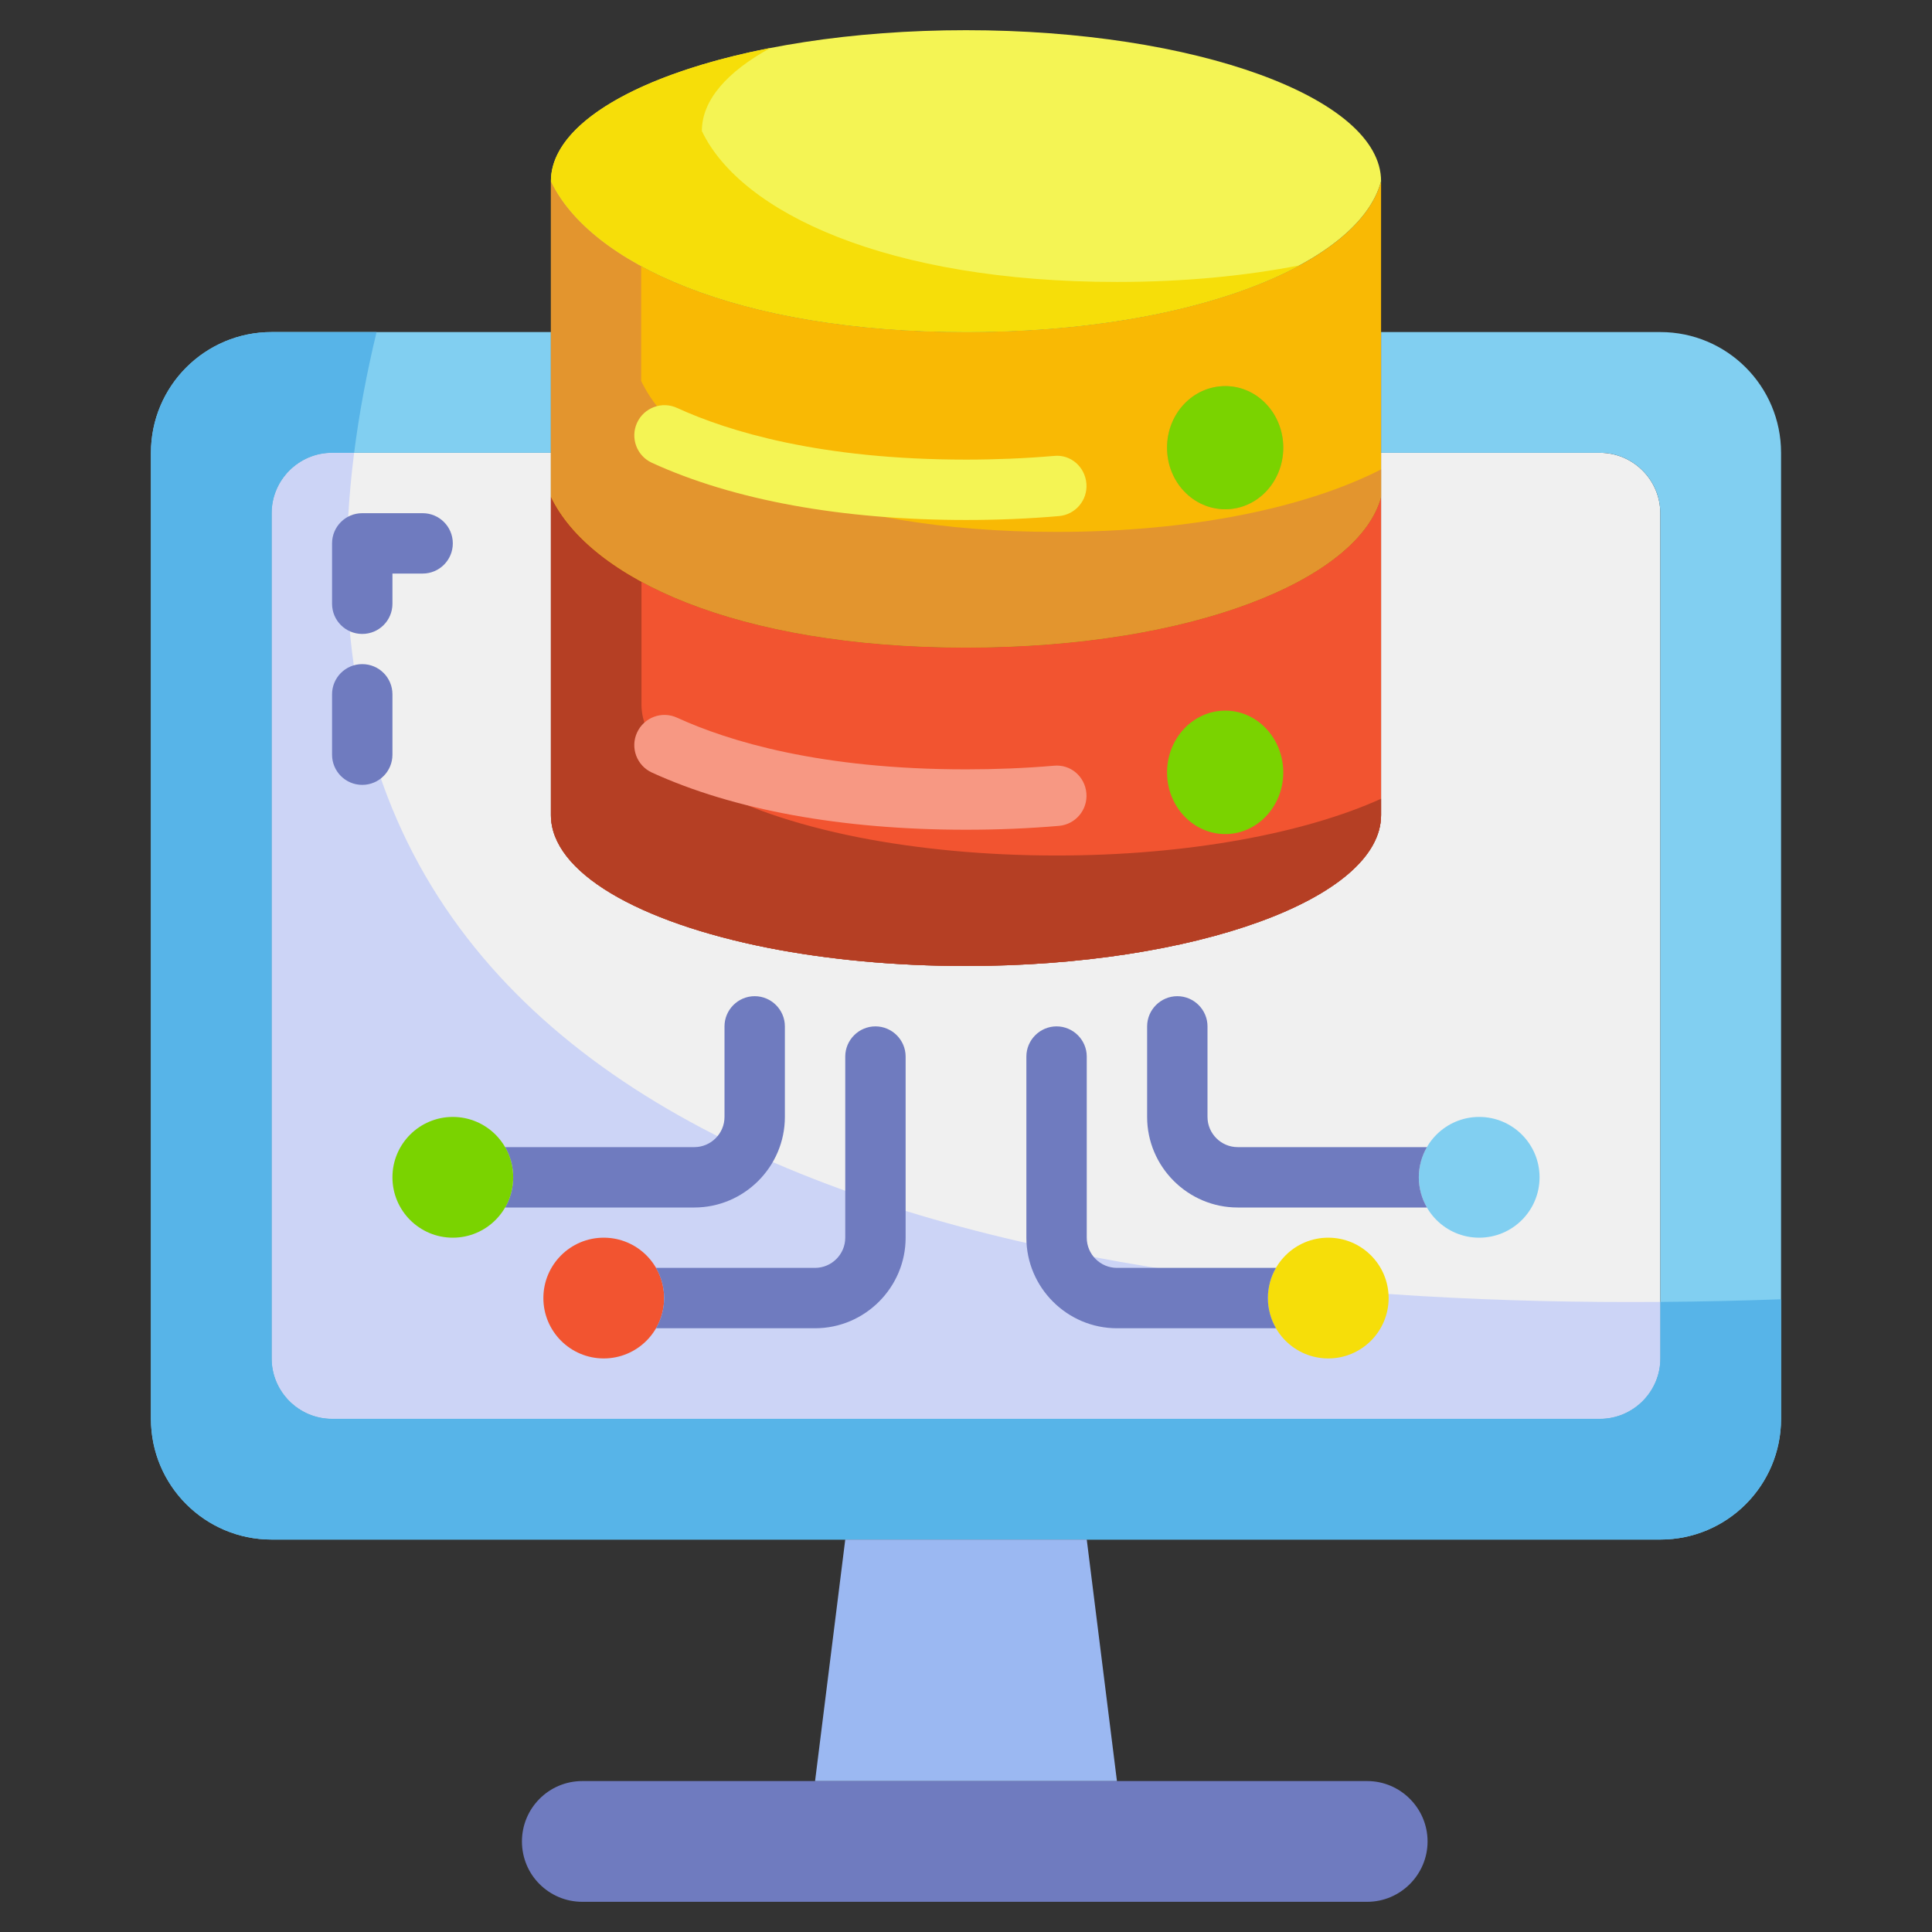 <svg id="flat" height="512" viewBox="0 0 64 64" width="512" xmlns="http://www.w3.org/2000/svg"><rect x="0" y="0" width="64" height="64" fill="#333333" stroke="none"/><path d="m53 15h-7.25v12c0 2.76-6.16 5-13.75 5-2.38 0-4.61-.22-6.55-.6-4.29-.85-7.2-2.5-7.2-4.4v-12h-7.25c-1.1 0-2 .9-2 2v28c0 1.1.9 2 2 2h42c1.1 0 2-.9 2-2v-28c0-1.1-.9-2-2-2z" fill="#f0f0f0"/><path d="m59 15v32c0 2.21-1.79 4-4 4h-19-8-19c-2.21 0-4-1.79-4-4v-32c0-2.21 1.79-4 4-4h9.25v4h-7.25c-1.1 0-2 .9-2 2v28c0 1.1.9 2 2 2h9 33c1.1 0 2-.9 2-2v-28c0-1.1-.9-2-2-2h-7.25v-4h9.25c2.21 0 4 1.79 4 4z" fill="#81cff1"/><path d="m11.731 15h-.731c-1.1 0-2 .9-2 2v28c0 1.1.9 2 2 2h42c1.1 0 2-.9 2-2v-1.872c-20.792.159-46.268-4.54-43.269-28.128z" fill="#ccd4f6"/><path d="m55 43.128v1.872c0 1.1-.9 2-2 2h-33-9c-1.1 0-2-.9-2-2v-28c0-1.1.9-2 2-2h.731c.162-1.277.409-2.61.743-4h-3.474c-2.21 0-4 1.79-4 4v32c0 2.21 1.79 4 4 4h19 8 19c2.21 0 4-1.79 4-4v-3.96c-1.307.048-2.644.078-4 .088z" fill="#57b4e8"/><path d="m45.29 59c1.1 0 2 .9 2 2s-.9 2-2 2h-26c-.55 0-1.05-.22-1.42-.59-.36-.36-.58-.86-.58-1.41 0-1.1.89-2 2-2h7.71 10z" fill="#6f7bbf"/><path d="m45.75 16.45v10.55c0 2.76-6.16 5-13.75 5-2.38 0-4.61-.22-6.55-.6-4.29-.85-7.2-2.5-7.2-4.4v-10.55c1.29 2.71 6.16 5 13.75 5s13.04-2.3 13.75-5z" fill="#f25430"/><path d="m35 28.34c-2.38 0-4.61-.22-6.55-.6-4.29-.85-7.2-2.5-7.2-4.4v-4.07c-1.49-.81-2.5-1.79-3-2.82v10.55c0 1.9 2.91 3.55 7.2 4.4 1.94.38 4.17.6 6.55.6 7.59 0 13.75-2.24 13.75-5v-.54c-2.52 1.14-6.4 1.88-10.75 1.88z" fill="#b53f24"/><path d="m40.59 23.54c-1.07 0-1.93.92-1.93 2.05 0 .84.48 1.56 1.17 1.88.71-.1 1.39-.22 2.03-.35.4-.38.65-.92.65-1.53 0-1.13-.86-2.05-1.92-2.05zm0 0c-1.07 0-1.93.92-1.93 2.05 0 .84.48 1.56 1.17 1.88.71-.1 1.39-.22 2.03-.35.4-.38.65-.92.65-1.53 0-1.13-.86-2.05-1.92-2.05z" fill="#f25430"/><path d="m45.75 15v1.45c-.71 2.7-6.16 5-13.75 5s-12.46-2.29-13.75-5v-1.45-4-5c1.29 2.71 6.16 5 13.75 5s13.04-2.3 13.75-5v5z" fill="#f9b904"/><path d="m34.99 17.62c-7.59 0-12.46-2.29-13.75-5v-3.81c-1.48-.81-2.49-1.77-2.99-2.81v10.45c1.29 2.71 6.16 5 13.75 5s13.04-2.3 13.75-5v-.9c-2.45 1.25-6.22 2.07-10.76 2.07z" fill="#e3952e"/><path d="m40.59 12.79c-1.07 0-1.93.91-1.93 2.04s.86 2.04 1.93 2.04c1.06 0 1.92-.91 1.92-2.04s-.86-2.04-1.92-2.04zm0 0c-1.07 0-1.93.91-1.93 2.04s.86 2.04 1.93 2.04c1.06 0 1.92-.91 1.92-2.04s-.86-2.04-1.92-2.04z" fill="#e3952e"/><path d="m40.59 12.79c1.06 0 1.92.91 1.92 2.04s-.86 2.04-1.92 2.04c-1.07 0-1.93-.91-1.93-2.04s.86-2.04 1.93-2.04z" fill="#7ad300"/><path d="m40.59 23.54c1.06 0 1.92.92 1.92 2.05 0 1.12-.86 2.04-1.92 2.04-1.07 0-1.93-.92-1.93-2.04 0-1.13.86-2.05 1.93-2.05z" fill="#7ad300"/><path d="m32 1c7.59 0 13.75 2.24 13.75 5-.71 2.7-6.16 5-13.75 5s-12.46-2.29-13.75-5c0-2.76 6.16-5 13.75-5z" fill="#f4f454"/><path d="m43.05 8.79c-2.44 1.32-6.33 2.21-11.05 2.21-7.59 0-12.46-2.29-13.75-5 0-1.91 2.94-3.57 7.27-4.41-1.44.79-2.27 1.73-2.27 2.75 1.29 2.71 6.16 5 13.75 5 2.22 0 4.26-.2 6.05-.55z" fill="#f6de09"/><path d="m36 51 1 8h-10l1-8z" fill="#9bb8f2"/><g><path d="m32 17.225c-4.101 0-7.698-.654-10.404-1.894-.502-.229-.723-.823-.493-1.325.229-.501.821-.724 1.325-.493 1.706.781 4.752 1.712 9.572 1.712.994 0 1.972-.041 2.906-.121.562-.063 1.034.361 1.082.91.048.551-.36 1.035-.91 1.082-.991.086-2.027.129-3.078.129z" fill="#f4f454"/></g><g><path d="m32 27.486c-4.103 0-7.7-.655-10.404-1.894-.503-.23-.724-.823-.493-1.325.229-.501.821-.724 1.325-.493 1.705.781 4.75 1.712 9.572 1.712.99 0 1.969-.04 2.907-.12.561-.057 1.034.36 1.081.911s-.361 1.034-.911 1.081c-.995.085-2.03.128-3.077.128z" fill="#f79883"/></g><g><path d="m26 34v3c0 1.65-1.35 3-3 3h-6.27c.17-.29.27-.64.27-1s-.1-.71-.27-1h6.27c.55 0 1-.45 1-1v-3c0-.55.45-1 1-1s1 .45 1 1z" fill="#6f7bbf"/></g><g><circle cx="15" cy="39" fill="#7ad300" r="2"/></g><g><circle cx="20" cy="43" fill="#f25430" r="2"/></g><g><circle cx="44" cy="43" fill="#f6de09" r="2"/></g><g><circle cx="49" cy="39" fill="#81cff1" r="2"/></g><g><path d="m12 21c-.553 0-1-.447-1-1v-2c0-.553.447-1 1-1h2c.553 0 1 .447 1 1s-.447 1-1 1h-1v1c0 .553-.447 1-1 1z" fill="#6f7bbf"/></g><g><path d="m12 26c-.553 0-1-.447-1-1v-2c0-.553.447-1 1-1s1 .447 1 1v2c0 .553-.447 1-1 1z" fill="#6f7bbf"/></g><g><path d="m30 35v6c0 1.65-1.35 3-3 3h-5.27c.17-.29.27-.64.27-1s-.1-.71-.27-1h5.27c.55 0 1-.45 1-1v-6c0-.55.45-1 1-1s1 .45 1 1z" fill="#6f7bbf"/></g><g><path d="m47 39c0 .36.1.71.27 1h-6.27c-1.65 0-3-1.35-3-3v-3c0-.55.45-1 1-1s1 .45 1 1v3c0 .55.45 1 1 1h6.27c-.17.29-.27.64-.27 1z" fill="#6f7bbf"/></g><g><path d="m42 43c0 .36.1.71.27 1h-5.27c-1.65 0-3-1.35-3-3v-6c0-.55.45-1 1-1s1 .45 1 1v6c0 .55.45 1 1 1h5.27c-.17.29-.27.64-.27 1z" fill="#6f7bbf"/></g></svg>